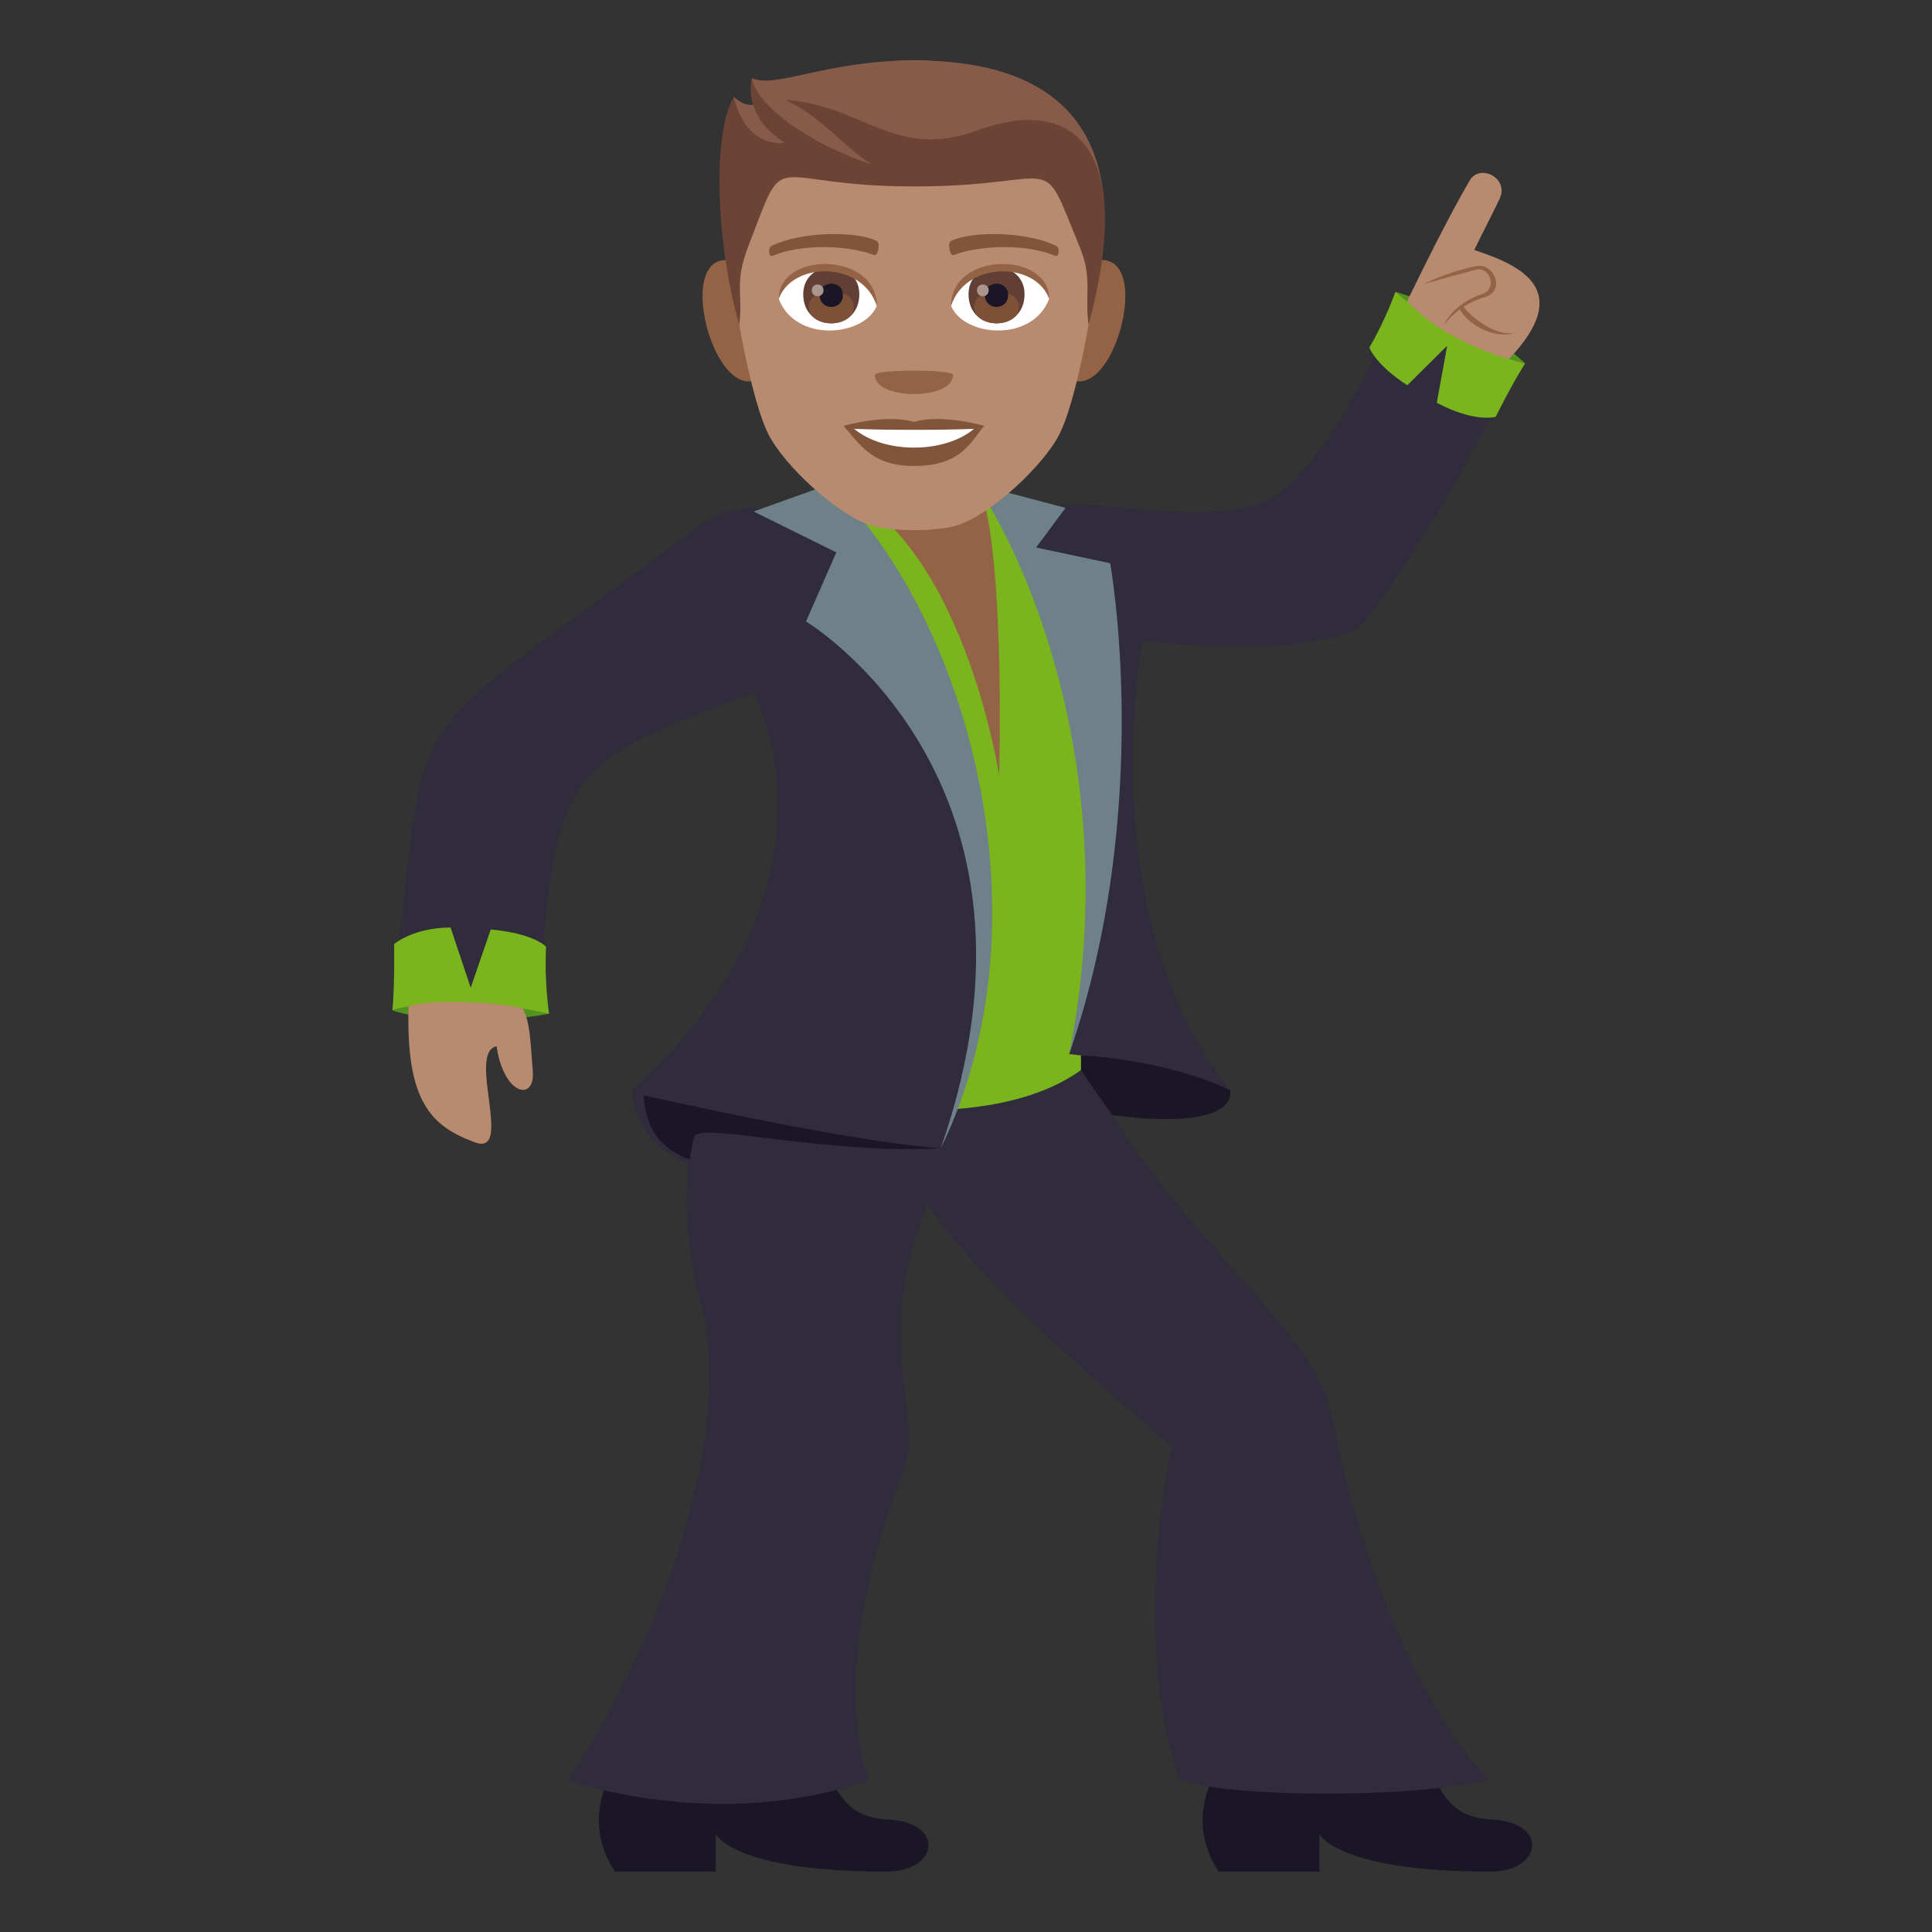 <?xml version="1.0" encoding="utf-8"?>
<!-- Generator: Adobe Illustrator 15.0.0, SVG Export Plug-In . SVG Version: 6.00 Build 0)  -->
<!DOCTYPE svg PUBLIC "-//W3C//DTD SVG 1.1//EN" "http://www.w3.org/Graphics/SVG/1.1/DTD/svg11.dtd">
<svg version="1.1" id="Layer_1" xmlns:x="http://ns.adobe.com/Extensibility/1.0/" xmlns:i="http://ns.adobe.com/AdobeIllustrator/10.0/" xmlns:graph="http://ns.adobe.com/Graphs/1.0/"
	 xmlns="http://www.w3.org/2000/svg" xmlns:xlink="http://www.w3.org/1999/xlink" xmlns:a="http://ns.adobe.com/AdobeSVGViewerExtensions/3.0/"
	 x="0px" y="0px" width="64px" height="64px" viewBox="0 0 64 64" enable-background="new 0 0 64 64" xml:space="preserve">
<rect x="0" y="0" width="64" height="64" fill="#333333" stroke="none"/>
<path fill="#946346" d="M32.524,16.336c0,0-5.338-3.094-4.832,0.324c4.328,4.084,5.501,10.378,5.501,10.378
	S35.458,19.345,32.524,16.336z"/>
<path fill="#1A1626" d="M20.373,58.553c0,0-1.206,1.646,0,3.447h3.332v-1.252c0,0,0.558,1.252,5.649,1.252
	c1.76,0,1.942-1.627,0.092-1.723c-1.869-0.098-1.596-1.334-3.344-3.449L20.373,58.553z"/>
<path fill="#1A1626" d="M40.372,58.553c0,0-1.201,1.646,0,3.447h3.335v-1.252c0,0,0.557,1.252,5.646,1.252
	c1.76,0,1.946-1.627,0.094-1.723c-1.869-0.098-1.594-1.334-3.342-3.449L40.372,58.553z"/>
<path fill="#302C3B" d="M44.08,46.727c-0.555-2.758-5.424-6.039-8.202-11.478c0,0-4.302,0-11.246,0c0,0-3.059,1.46-1.394,8.05
	c1.018,3.999-1.107,10.748-4.441,15.665c0,0,4.907,1.784,10.001,0c0,0-1.526-3.434,1.085-10.069
	c0.842-2.144-1.109-4.271,0.863-9.004c0,0,0.954,2.01,8.068,8.035c0,0-1.405,6.191,0.264,11.038c0,0,1.063,0.452,4.902,0.452
	c3.588,0,5.373-0.452,5.373-0.452S45.915,55.93,44.08,46.727z"/>
<path fill="#7AB51D" d="M32.524,16.336c0.771,2.442,0.574,9.365,0.574,9.365s-1.205-8-5.613-9.66c0,0,2.338,11.596,0,20.484
	c0,0,5.365,1.045,8.324-1.077C38.971,22.284,32.524,16.336,32.524,16.336z"/>
<path fill="#302C3B" d="M33.611,17.197c1.824-1.25,5.423,0.451,8.271-0.564c0.829-0.294,2.976-2.611,4.433-6.816l3.59,2.936
	c0,0-2.102,4.47-4.748,7.9c-0.391,0.501-2.619,1.045-7.311,0.587c0,0-1.75,9.019,2.9,14.867c0,0-2.1-0.866-5.328-1.188
	C35.418,34.92,37.855,27.544,33.611,17.197z"/>
<path fill="#1A1626" d="M36.848,36.941c0,0-0.529-0.727-1.039-1.493v-0.487c0,0,2.654,0.094,4.938,1.146
	C40.746,36.107,41.189,37.499,36.848,36.941z"/>
<path fill="#302C3B" d="M27.782,17.576c0,0-2.721-1.591-4.647-0.146c-10.347,7.769-8.854,5.291-10.079,15.197l4.848,0.137
	c0.436-7.44,1.113-7.563,7.064-9.8c0,0,3.443,6.308-4.023,13.144c0,0-0.269,4.903,10.225,1.929
	C31.167,38.035,35.809,29.459,27.782,17.576z"/>
<path fill="#529320" d="M13,33.47c0,0,1.902,0.703,5.189,0.112C18.19,33.582,16.604,32.355,13,33.47z"/>
<path fill="#7AB51D" d="M13.055,31.271c0,0,0.029,1.218-0.055,2.198c0,0,1.771-0.662,5.189,0.112c0,0-0.164-1.091-0.099-2.216
	c0,0-0.372-0.441-1.834-0.574l-0.663,1.929l-0.667-1.993C14.928,30.728,13.838,30.684,13.055,31.271z"/>
<path fill="#529320" d="M50.52,12.037c0,0-1.555-1.558-4.295-2.37C46.225,9.667,47.316,11.528,50.52,12.037z"/>
<path fill="#7AB51D" d="M49.546,13.809c0,0,0.493-1.003,0.974-1.771c0,0-2.035-0.391-4.295-2.37c0,0-0.338,0.958-0.865,1.847
	c0,0,0.205,0.567,1.259,1.248l1.321-1.312l-0.344,1.89C47.596,13.34,48.701,13.978,49.546,13.809z"/>
<path fill="#6E8189" d="M27.485,16.041l-2.519,0.903l2.738,1.355l-1.004,2.288c0,0,8.719,5.224,4.466,17.447
	C34.896,30.385,31.967,20.293,27.485,16.041z"/>
<path fill="#6E8189" d="M32.334,16.041l2.964,0.783l-0.976,1.313l2.454,0.521c0,0,1.473,8.102-1.359,16.262
	C37.16,26.203,34.33,19.039,32.334,16.041z"/>
<path fill="#1A1626" d="M21.325,36.285c0,0,6.882,1.563,9.843,1.75c-3.683,0.222-7.782-0.833-8.161-0.408
	c-0.096,0.313-0.165,0.786-0.165,0.786C21.895,38.05,21.391,37.418,21.325,36.285z"/>
<path fill="#B88A6F" d="M13.534,33.336c-0.092,3.155,0.752,3.973,2.195,4.505c1.305,0.482-0.271-2.971,0.721-3.184
	c0.234,1.635,1.283,1.85,1.199,0.819c-0.084-1.01-0.082-1.6-0.334-2.068C16.625,33.204,14.288,33.072,13.534,33.336z"/>
<path fill="#B88A6F" d="M48.689,5.973c0.326-0.556,1.301-0.087,0.994,0.597c-0.143,0.316-0.539,1.074-0.847,1.712
	c1.573,0.514,3.31,1.336,1.154,3.608c0,0-2.054-0.514-3.382-1.905C47.285,8.602,48.034,7.094,48.689,5.973z"/>
<path fill="#946346" d="M48.468,10.139c0.288,0.407,1.079,0.998,1.708,0.891c-0.792,0.238-1.688-0.407-1.854-0.868L48.468,10.139z"
	/>
<path fill="#946346" d="M49.121,9.731c0.479-0.16,0.248-0.922-0.237-0.793C47.98,9.171,47.15,9.417,47.15,9.417
	s0.769-0.412,1.766-0.604c0.566-0.11,0.975,0.823,0.277,1.026c-0.938,0.274-1.365,0.939-1.365,0.939S48.09,10.073,49.121,9.731z"/>
<path fill="#946346" d="M24.227,8.631c-2.021-0.365-0.442,5.291,1.141,3.73C26.102,11.64,25.171,8.802,24.227,8.631z"/>
<path fill="#946346" d="M36.32,8.631c-0.945,0.171-1.872,3.009-1.137,3.73C36.768,13.922,38.346,8.266,36.32,8.631z"/>
<path fill="#B88A6F" d="M30.274,2c-4.181,0-6.196,3.163-5.942,7.564c0.05,0.885,0.597,3.771,1.114,4.807
	c0.533,1.06,2.305,2.693,3.393,3.03c0.686,0.214,2.188,0.214,2.874,0c1.086-0.337,2.858-1.971,3.389-3.03
	c0.52-1.036,1.065-3.922,1.119-4.807C36.473,5.163,34.457,2,30.274,2z"/>
<path fill="#80553C" d="M30.274,13.977c-0.94-0.276-2.334,0.132-2.334,0.132c0.531,0.577,0.92,1.327,2.334,1.327
	c1.621,0,1.896-0.851,2.332-1.327C32.606,14.108,31.213,13.698,30.274,13.977z"/>
<path fill="#FFFFFF" d="M28.295,14.206c0.988,0.827,2.979,0.831,3.971,0C31.213,14.25,29.354,14.251,28.295,14.206z"/>
<path fill="#946346" d="M31.571,12.421c0,0.845-2.592,0.845-2.592,0C28.979,12.229,31.571,12.229,31.571,12.421z"/>
<path fill="#875B49" d="M30.274,2c-2.875,0-4.614,0.951-5.363,0.587c0,0-0.082,0.489,0.213,0.81c0,0-0.311,0.267-0.813-0.185
	c-0.478,1.548,0.939,2.444,5.963,2.444c5.024,0,3.824-1.224,6.294,0.925C36.326,3.933,34.645,2,30.274,2z"/>
<path fill="#6B4435" d="M32.401,4.311c-2.767,1.021-3.775-0.822-6.387-1.001c1.243,0.586,1.85,1.489,2.866,2.141
	c-2.219-0.742-3.847-2.021-3.971-2.859c0,0-0.369,1.225,1.095,2.141c-1.4,0.129-1.693-1.516-1.693-1.516
	c-0.707,1.14-0.609,4.813,0.178,7.538c0.131-0.973-0.168-1.374,0.281-2.547c1.346-3.503,0.48-2.032,5.506-2.032
	c5.022,0,4.117-1.342,5.501,2.032c0.416,1.006,0.15,1.574,0.283,2.547C37.713,4.607,35.338,3.227,32.401,4.311z"/>
<path fill="#FFFFFF" d="M34.752,9.904c-0.561,1.462-2.833,1.248-3.248,0.225C31.819,8.484,34.443,8.343,34.752,9.904z"/>
<path fill="#FFFFFF" d="M25.799,9.904c0.557,1.462,2.831,1.248,3.247,0.225C28.729,8.483,26.104,8.342,25.799,9.904z"/>
<path fill="#80553C" d="M34.982,8.143c-0.957-0.474-2.787-0.498-3.468-0.165c-0.146,0.063-0.05,0.513,0.074,0.471
	c0.95-0.353,2.48-0.361,3.371,0.03C35.08,8.528,35.13,8.209,34.982,8.143z"/>
<path fill="#80553C" d="M25.565,8.143c0.957-0.474,2.787-0.498,3.469-0.165c0.146,0.063,0.05,0.513-0.074,0.471
	c-0.95-0.353-2.48-0.361-3.373,0.03C25.469,8.528,25.421,8.209,25.565,8.143z"/>
<path fill="#613F34" d="M32.084,9.748c0,1.284,1.855,1.284,1.855,0C33.939,8.557,32.084,8.557,32.084,9.748z"/>
<path fill="#7D5037" d="M32.27,10.159c0,0.735,1.488,0.735,1.488,0C33.758,9.476,32.27,9.476,32.27,10.159z"/>
<path fill="#1A1626" d="M32.626,9.769c0,0.531,0.77,0.531,0.77,0C33.396,9.273,32.626,9.273,32.626,9.769z"/>
<path fill="#AB968C" d="M32.364,9.612c0,0.269,0.389,0.269,0.389,0C32.752,9.362,32.364,9.362,32.364,9.612z"/>
<path fill="#613F34" d="M26.608,9.748c0,1.284,1.858,1.284,1.858,0C28.467,8.557,26.608,8.557,26.608,9.748z"/>
<path fill="#7D5037" d="M26.793,10.158c0,0.736,1.489,0.736,1.489,0C28.283,9.476,26.793,9.476,26.793,10.158z"/>
<path fill="#1A1626" d="M27.151,9.769c0,0.531,0.772,0.531,0.772,0C27.924,9.273,27.151,9.273,27.151,9.769z"/>
<path fill="#AB968C" d="M26.891,9.612c0,0.269,0.389,0.269,0.389,0C27.28,9.362,26.891,9.362,26.891,9.612z"/>
<path fill="#946346" d="M34.752,9.892c0-1.569-3.248-1.569-3.248,0.25C31.969,8.649,34.287,8.649,34.752,9.892z"/>
<path fill="#946346" d="M25.799,9.892c0-1.569,3.247-1.569,3.247,0.25C28.583,8.648,26.262,8.648,25.799,9.892z"/>
</svg>

